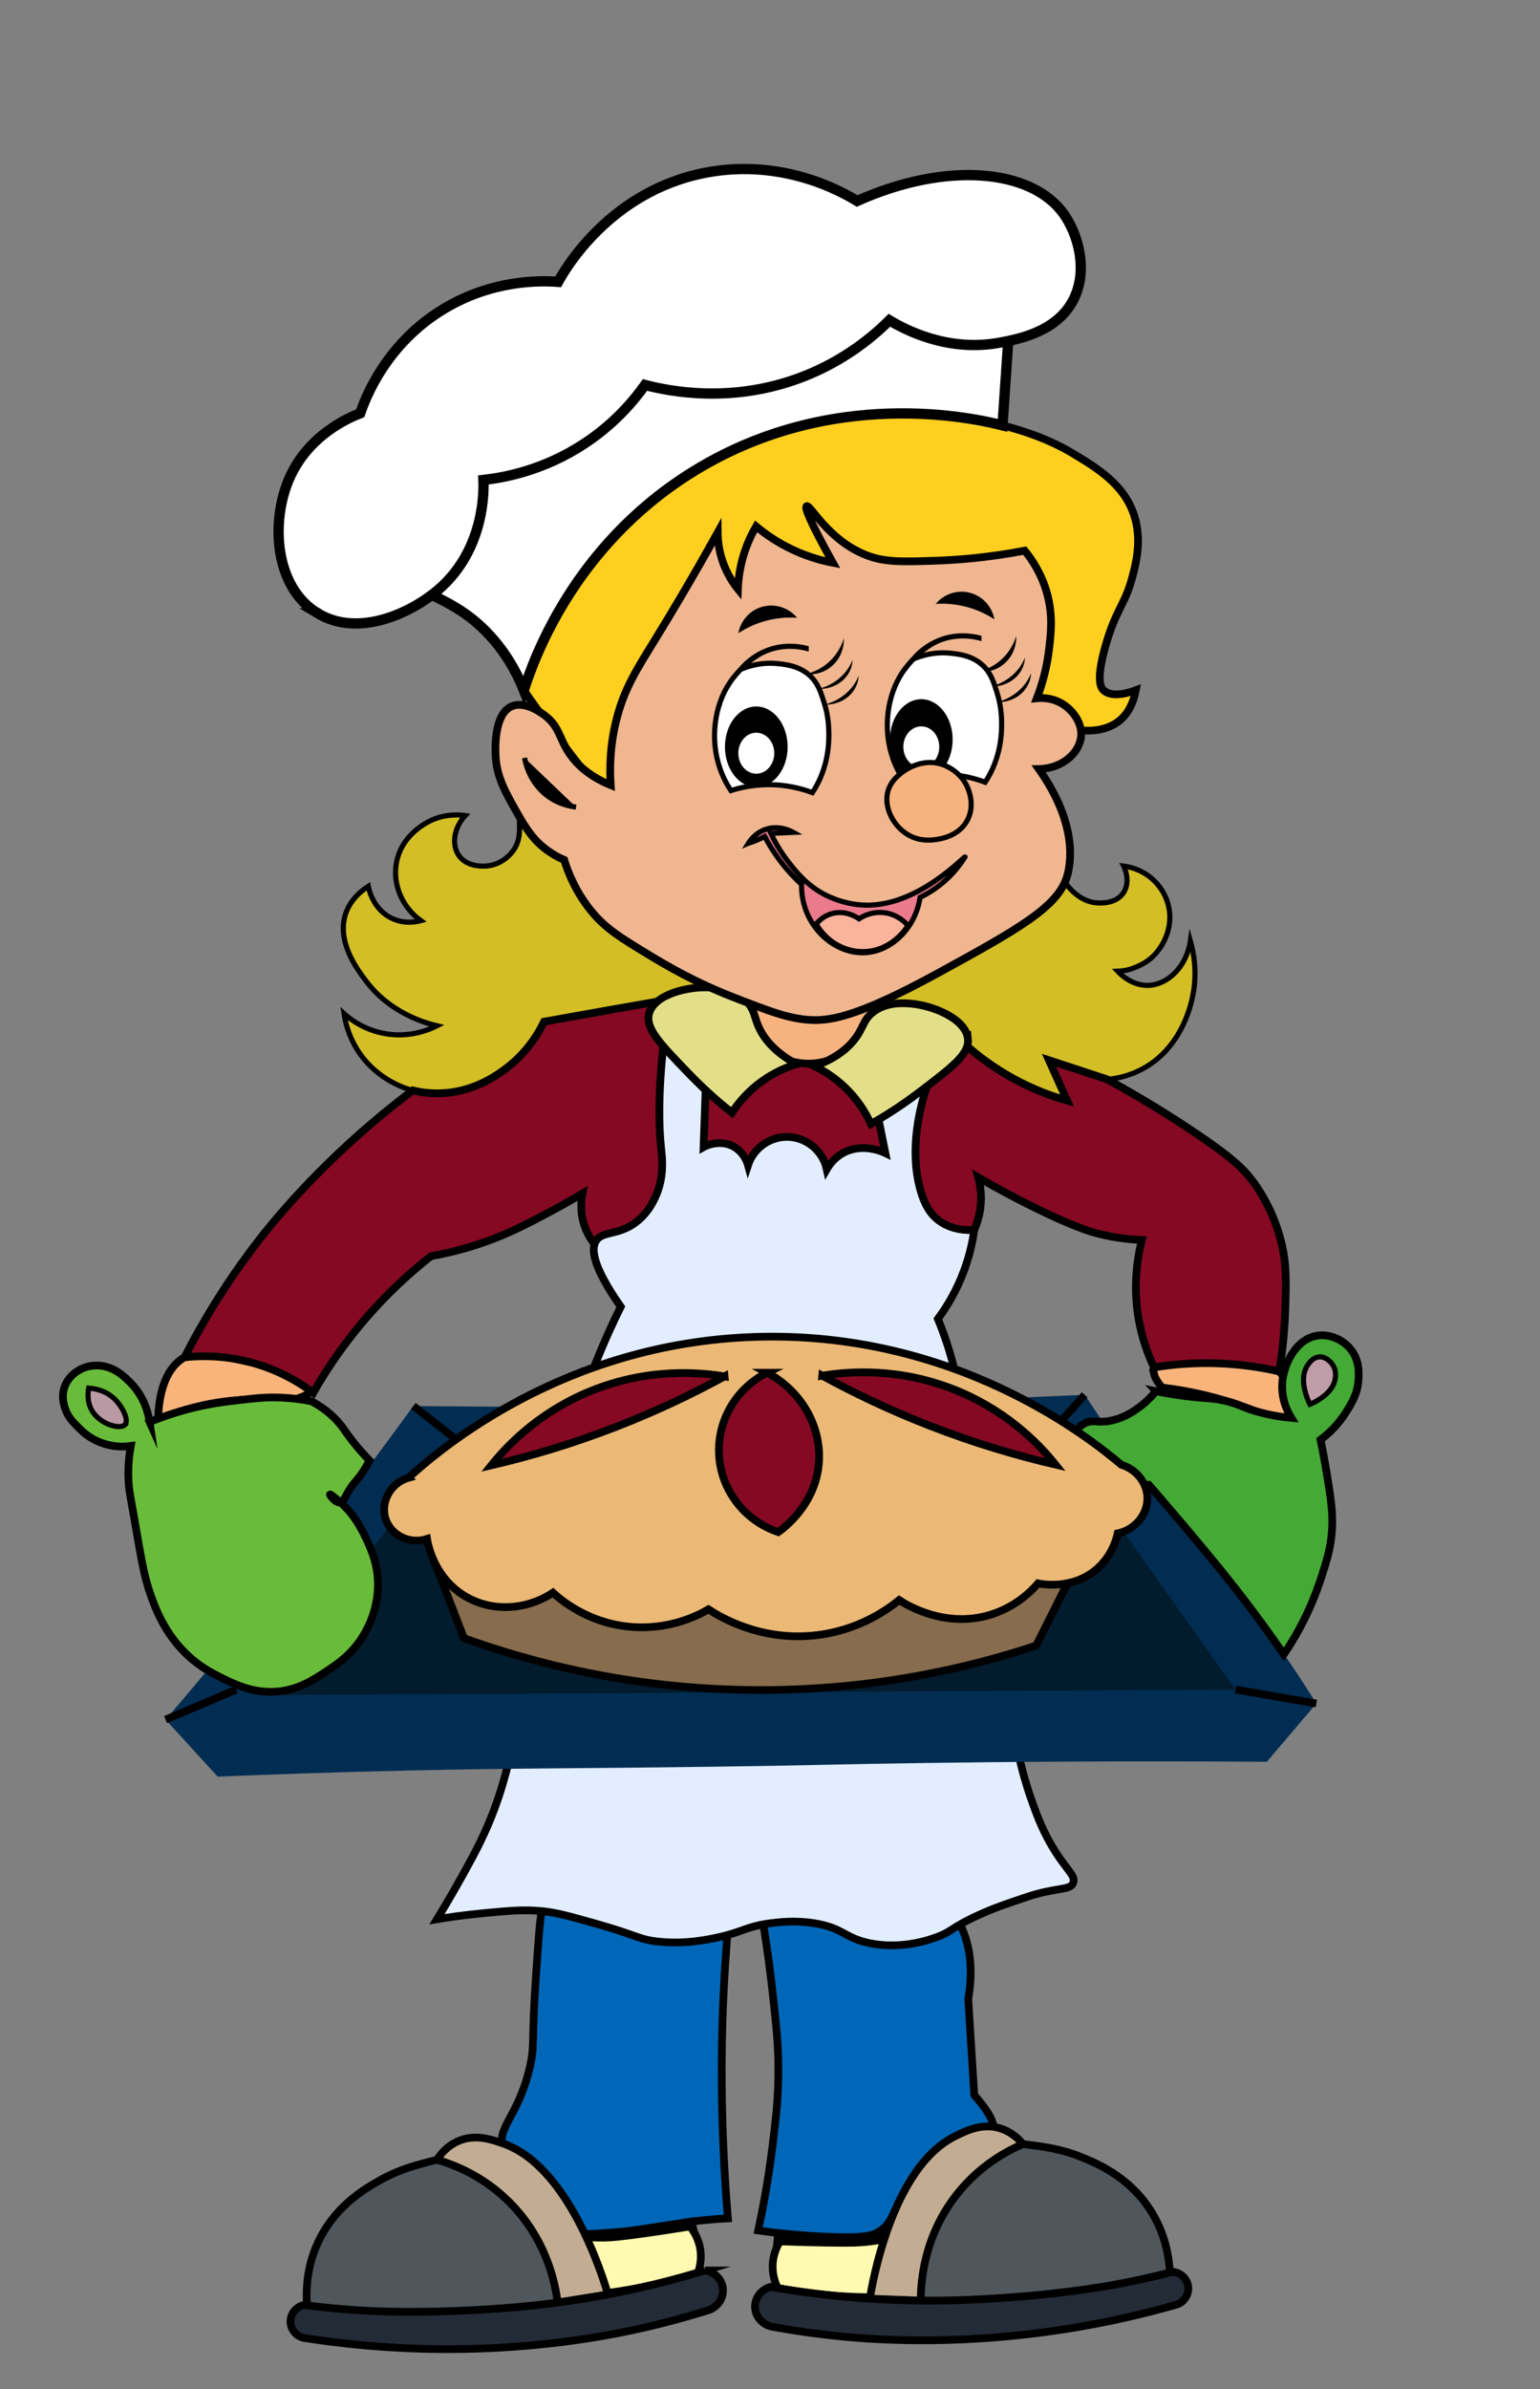 <?xml version="1.0" encoding="UTF-8"?><svg id="Layer_2" xmlns="http://www.w3.org/2000/svg" width="600" height="930" viewBox="0 0 600 930"><rect x="0" y="0" width="600" height="930" fill="#808080" stroke="none"/><defs><style>.cls-1{fill:#eb7b8c;}.cls-1,.cls-2,.cls-3,.cls-4,.cls-5,.cls-6,.cls-7,.cls-8,.cls-9,.cls-10,.cls-11,.cls-12,.cls-13,.cls-14,.cls-15,.cls-16,.cls-17,.cls-18,.cls-19,.cls-20,.cls-21,.cls-22,.cls-23,.cls-24,.cls-25{stroke:#000;stroke-miterlimit:10;}.cls-1,.cls-2,.cls-3,.cls-5,.cls-6,.cls-7,.cls-8,.cls-9{stroke-width:2px;}.cls-2,.cls-4,.cls-26{fill:#fff;}.cls-3{fill:#fbb39c;}.cls-4{stroke-width:4px;}.cls-5{fill:#b999a4;}.cls-6{fill:#d3be25;}.cls-7{fill:#c09ca8;}.cls-8,.cls-25{fill:#f7b37f;}.cls-10{fill:#232b36;}.cls-10,.cls-11,.cls-12,.cls-13,.cls-14,.cls-15,.cls-16,.cls-17,.cls-18,.cls-19,.cls-20,.cls-21,.cls-22,.cls-23,.cls-24,.cls-25{stroke-width:3px;}.cls-11{fill:#e2df88;}.cls-12{fill:#c2ad92;}.cls-13{fill:#876c4d;}.cls-14{fill:#45a935;}.cls-15{fill:#4f575c;}.cls-16{fill:#850923;}.cls-17{fill:#fecf1f;}.cls-18{fill:#69bc3a;}.cls-19{fill:#0067b8;}.cls-27,.cls-26,.cls-28,.cls-29,.cls-30{stroke-width:0px;}.cls-20{fill:#efb68f;}.cls-21{fill:#ebb975;}.cls-22{fill:#e2edff;}.cls-23{fill:#fffaaf;}.cls-24{fill:#f8b47b;}.cls-28{fill:#022d52;}.cls-29{fill:#021b2d;}.cls-30{fill:#010101;}</style></defs><path class="cls-17" d="m390.6,165.59c14.8,3.81,23.26,8.43,27.54,11.02,9.43,5.69,19.6,11.87,23.61,23.61,3.38,9.9.74,19.57-.79,25.18-2.69,9.89-6.3,12.1-10.23,25.97-3.88,13.69-1.75,16.41-.79,17.31,3.44,3.24,10.6.75,12.59,0-.74,3.93-2.4,8.59-6.3,11.8-5.16,4.26-11.8,3.96-13.38,3.93-27.84-.37-147.1,64.31-182.57,30.69-6.32-5.99-21.69-26.19-30.33-38.14-2.56-3.54-4.61-6.46-5.87-8.29,3.6-11.2,9.77-26.16,20.64-41.83,12.37-17.83,25.43-28.8,30.94-33.17,12.28-9.72,23.64-15.62,30.87-18.92,5.41-2.47,21.06-9.24,42.88-12.33,28.95-4.1,51.57.7,61.17,3.17Z"/><path class="cls-4" d="m156.88,222.25c3.79,9.83,19.84,8.63,35.41,26.76,6.27,7.3,9.81,14.65,11.8,19.67,3.95-12.4,19.38-55.58,64.53-84.2,55.05-34.89,112.09-21.4,121.97-18.89,1.05-15.48,2.1-30.95,3.15-46.43-18.65-7.65-54.85-19.03-97.58-10.23-35.01,7.21-55.6,24.21-96.79,58.23-19.69,16.26-48.22,40.22-42.49,55.08Z"/><path class="cls-4" d="m123.83,238.77c-16.88-10.12-18.53-35.78-11.02-52.72,7.47-16.86,23.35-23.56,27.54-25.18,2.01-5.89,10.1-27.34,33.05-40.92,18.88-11.17,37.21-10.74,44.07-10.23,2.37-4.35,19.93-35.3,57.45-42.49,30.14-5.78,53.39,7.57,59.02,11.02,34.93-15.6,67.69-12.41,80.27,4.72,5.77,7.86,9.95,22.26,3.93,33.84-6.41,12.33-21.12,15.15-28.33,16.53-20.5,3.92-37.32-5.07-43.28-8.66-6.47,6.42-17.62,15.77-33.84,22.03-27.45,10.59-51.94,5.61-61.38,3.15-4.38,6.15-11.9,15.11-23.61,22.82-15.76,10.38-31.08,13.24-39.35,14.16.15,3.32.85,26.71-17.31,42.49-10.49,9.12-31.16,19.06-47.22,9.44Z"/><path class="cls-6" d="m202.52,318.25c4.6-23.6,196.24,3.57,212.39,25.2.74.99,4.66,6.72,11.1,7.86.68.12,8.46,1.37,11.8-3.93,2.8-4.44.2-9.83,0-10.23,8.31,1.05,15.18,6.99,17.31,14.95,2.54,9.47-2.71,17.75-7.08,21.25-3.53,2.83-7.92,4.01-7.92,4.01-1.86.5-3.48.67-4.67.72,1.08,1.15,5.55,5.64,11.8,5.51,7.66-.16,15.06-7.2,16.53-17.31,1.2,4.18,2.91,12.32.79,22.03-.71,3.26-4.48,20.42-20.46,28.33-12.27,6.07-24.6,3.15-28.66,1.95-2.2-.65-3.97-1.39-5.18-1.95,1.84,3.93,3.67,7.87,5.51,11.8-4.95-1.4-10.57-3.4-16.53-6.3-11.49-5.58-20.02-12.43-25.87-18.03-.68-.65-.56-.55-.89-.86-9.17-8.5-21.31-8.61-26.79-8.79-13-.42-38.16-2.82-71.83-5.64-20.64,2.97-41.28,5.95-61.92,8.92-2.06,4.34-6.66,12.46-15.74,18.89-3.23,2.29-17.85,12.64-35.41,7.87-3.13-.85-13.3-4.07-20.46-14.16-4.38-6.18-5.78-12.33-6.3-15.74,2.18,1.95,7.84,6.5,16.53,7.87,9.68,1.52,17.14-1.86,19.67-3.15-5.5-1.32-18.41-5.29-27.54-17.31-3.43-4.51-11.93-15.7-7.87-26.76,1.95-5.3,6.03-8.54,8.66-10.23.14.78,1.74,9.11,9.44,12.59,4.94,2.23,9.54,1.19,11.02.79-7.4-5.38-11.11-14.32-9.44-22.82,2.23-11.36,12.9-16,14.16-16.53,5.29-2.19,10.11-1.91,12.59-1.57-4.63,4.97-5.34,11.68-2.36,15.74,3.16,4.29,9.26,3.98,10.23,3.93,4.9-.25,8.88-3.14,11.02-6.3,3.35-4.93,1.84-9.94,2.36-12.59Z"/><path class="cls-24" d="m71.89,528.36c-10.18,5.73-10.25,21.95-10.23,24.39,6-2.64,14.56-5.65,25.18-7.08,10.15-1.37,18.85-.86,25.18,0,8.5-2.37,10.43-4.4,10.45-5.88.04-3.98-13.71-7.04-25.86-9.74-13.25-2.94-19.98-4.36-24.72-1.69Z"/><path class="cls-24" d="m449.62,532.29c-.57,1.93.18,4.48,3.15,7.87,4.6.54,11.83,1.61,20.46,3.93,18.25,4.91,26.6,11.05,29.9,7.87,3.01-2.91.39-12.23-4.72-18.1-13.28-15.24-46.17-10.38-48.79-1.57Z"/><path class="cls-19" d="m211.18,743.98c-.76,2.08-1.3,9.78-2.36,25.18-1.84,26.66-.38,26.8-2.36,35.41-4.61,20.05-13.58,23.79-10.23,32.26,3.53,8.92,14.9,8.46,21.25,21.25,2.34,4.71,2.95,9.13,3.15,11.8,8.19.18,14.9-.29,19.67-.79,3.65-.38,7.94-1.04,16.53-2.36,7.51-1.16,10.79-1.76,16.53-2.36,4.3-.45,7.84-.67,10.23-.79-1.66-20.03-2.22-37.15-2.36-50.36-.28-26.59,1.06-45.45,2.12-59.92,1.48-20.25,2.98-40.73,5.75-40.81,2.38-.07,4.81,14.96,8.3,36.62,1.9,11.77,2.97,20.73,3.5,25.55,1.55,13.87,2.33,20.95,2.36,30.69.03,11.49-1.02,19.9-2.36,30.69-1.05,8.44-2.73,19.45-5.51,32.26,6.48.9,15.05,1.87,25.18,2.36,16.07.78,19.2-.44,21.25-1.57,7.18-3.98,4.67-8.84,14.95-20.46,5.46-6.17,10.17-11.5,18.1-14.16,6.18-2.08,10.32-1.19,11.8-3.93,1.97-3.64-2.7-10.02-7.08-14.95-.79-12.45-1.57-24.9-2.36-37.35,1.51-8.65,1.73-19.23-3.14-29.09-23.93-48.49-150.69-38.48-162.9-5.17Z"/><path class="cls-15" d="m196.23,836.83c-6.5.35-15.51,1.3-25.97,3.93-7.9,1.99-14.52,3.66-22.03,7.87-5.34,2.99-16.78,9.4-23.61,22.82-8.25,16.22-4.45,32.27-3.15,36.99,5.18.97,13.02,2.25,22.63,3.05,12.79,1.06,30.39,1.4,73.42-5.15,13.81-2.1,32.04-5.19,53.46-9.7.73-4.65,1.22-10.54.79-17.31-.36-5.61-1.28-10.5-2.3-14.5-7.25,1.43-15.19,2.68-23.76,3.59-8.99.95-17.39,1.38-25.09,1.47-.7-4.01-2.38-10.6-6.91-17.46-5.96-9.03-13.63-13.62-17.48-15.59Z"/><path class="cls-23" d="m220.62,869.88c1.47,7.98,2.95,15.97,4.42,23.95,7.84-.59,16.65-1.7,26.18-3.68,7.58-1.58,14.51-3.47,20.71-5.46.58-1.59,1.41-4.53,1.02-8.2-.53-5.02-3.02-8.41-4.12-9.76-7.18,1.17-13.24,2.06-17.79,2.7-9.75,1.37-12.61,1.59-15.59,1.64-6.24.1-11.37-.57-14.83-1.19Z"/><path class="cls-16" d="m256.07,389.9c-11.49,2-23,4.04-34.54,6.11-3.19.57-6.37,1.15-9.56,1.72-2.1,4.37-6.71,12.39-15.74,18.89-3.43,2.47-12.22,8.61-24.73,8.98-4.44.13-8.13-.5-10.68-1.11-4.12,3.09-9.66,7.4-15.99,12.79-24.53,20.91-39.78,40.12-43.41,44.77-8.92,11.41-19.56,26.82-29.53,46.32,5.7-.61,14.48-.86,24.72,1.69,11.98,2.99,20.57,8.47,25.44,12.14,4.51-7.93,10.47-17.02,18.3-26.42,9.57-11.49,19.26-20.26,27.54-26.76,10.67-1.9,19.14-4.71,25.18-7.08,7.82-3.08,14.26-6.51,21.25-10.23,5.21-2.77,9.5-5.25,12.59-7.08-.5,2.65-1.15,8.22,1.44,14.22.98,2.27,2.19,4.07,3.29,5.43,49.31-1.83,98.62-3.65,147.93-5.48.89-2,1.85-4.72,2.33-8.03.77-5.32-.03-9.74-.76-12.43,8.78,5.1,16.35,9.01,22.03,11.8,15.85,7.79,22.38,9.54,25.18,10.23,6.82,1.67,12.63,2.19,16.53,2.36-1.37,5.31-2.67,12.78-2.25,21.71.58,12.41,4.23,22.06,6.98,27.87,6.84-1.12,15.38-1.95,25.18-1.57,9.18.35,17.15,1.66,23.61,3.15.96-5.82,2.05-14.21,2.36-24.39.33-10.99.53-17.46-1.57-25.97-3.12-12.63-9.17-21.13-11.02-23.61-3.58-4.8-7.98-9.23-23.61-19.67-8.21-5.49-19.37-12.53-33.16-20.07-7.57-2.49-15.14-4.98-22.72-7.47,2.36,5.25,4.72,10.49,7.08,15.74-7.32-2.09-16.6-5.61-26.31-11.74-4.93-3.11-9.13-6.36-12.64-9.43-40.26-5.78-80.51-11.57-120.77-17.35Z"/><path class="cls-22" d="m258.41,407.27c-2.01,18.91-1.72,31.43-.8,40.03.36,3.41,1.34,11.02-2.36,18.89-.83,1.76-2.59,5.41-6.3,8.66-7.17,6.27-13.75,4.13-16.53,7.87-2.27,3.05-1.85,9.83,9.44,25.97-6.75,13.62-11.01,24.83-13.38,31.48-19.63,55.19-21.51,114.17-31.48,150.3-1.18,4.29-3.2,11.49-7.08,20.46-3.54,8.17-7.45,15.1-11.8,22.82-3.14,5.57-5.89,10.14-7.87,13.38,4.26-.71,10.5-1.64,18.1-2.36,10.05-.95,15.62-1.48,22.82-.79,5.59.54,10.55,1.93,20.46,4.72,16.89,4.75,16.96,6.22,24.39,7.08,10.41,1.21,19.23-.63,23.61-1.57,9.68-2.09,11.15-4.28,20.46-5.51,3.45-.45,9.71-1.23,17.31,0,11.42,1.85,11.7,5.94,22.03,7.87,12.02,2.24,22.27-1.31,25.18-2.36,6.65-2.39,5.78-3.75,16.53-8.66,6.21-2.83,11.07-4.46,18.89-7.08,11.85-3.97,16.93-2.4,18.1-5.51,1.12-3-2.95-5.06-8.66-14.95-3.85-6.69-5.92-12.56-7.87-18.1,0,0-2.26-6.42-3.93-13.38-6.12-25.39-21.07-126.86-23.61-142.43-.52-3.19-1.61-9.45-3.93-17.31-1.71-5.79-3.5-10.41-4.72-13.38,3.27-4.4,7.21-10.7,10.23-18.89,2.18-5.92,3.33-11.32,3.93-15.74-2.44.17-8.82.28-14.16-3.93-2.33-1.84-5.13-5.03-7.08-12.59-4-15.52.21-31.53,2.77-39.35-6.26,4.31-12.52,8.61-18.79,12.92.88,4.35,1.76,8.7,2.64,13.05-.92-.45-8.97-4.18-16.53,0-3.45,1.91-5.37,4.69-6.3,6.3-1.54-7.12-7.74-12.32-14.95-12.59-7.06-.27-13.53,4.24-15.74,11.02-.25-.89-1.44-4.85-5.41-7.15-5.64-3.26-11.57-.12-11.9.07.26-7.38.53-14.77.79-22.15-5.5-5.7-11.01-11.4-16.51-17.09Z"/><path class="cls-25" d="m289.26,392.89c1.59-7.41,14.83-10.02,17.32-10.51,13.95-2.75,32.68,2.19,34.18,11.17,1.4,8.39-12.13,20.65-26.01,20.51-13.96-.14-27.29-12.83-25.5-21.17Z"/><path class="cls-11" d="m252.89,394.58c-1.53,5.76,4.23,11.71,15.74,23.61,6.32,6.53,12.14,11.49,16.53,14.95,2.31-3.52,6.52-8.89,13.38-13.38,4.39-2.87,8.58-4.53,11.8-5.51-9.16-4.98-13.09-10.56-14.95-14.95-1.53-3.6-1.48-6-4.02-8.92-4.62-5.32-12.09-5.79-14.63-5.95-8.56-.54-21.84,2.59-23.84,10.14Z"/><path class="cls-11" d="m377.11,404.38c.63,5.92-5.97,10.92-19.16,20.93-7.24,5.49-13.76,9.5-18.62,12.25-1.75-3.83-5.08-9.79-11.18-15.26-3.9-3.51-7.78-5.78-10.82-7.25,9.81-3.53,14.55-8.44,17.06-12.49,2.06-3.33,2.38-5.7,5.33-8.2,5.38-4.55,12.83-3.87,15.37-3.64,8.54.78,21.19,5.9,22.01,13.67Z"/><path class="cls-20" d="m421.23,286.42c.34-5.12-3.25-9.81-7.02-12.24-4.31-2.77-8.74-2.51-10.23-2.36,2.9-7.51,4.14-14.09,4.72-18.89.76-6.34,1.62-13.43-.79-22.03-2.09-7.48-5.78-13-8.66-16.53-14.54,2.76-26.71,3.66-35.41,3.93-13,.41-19.64.56-26.76-2.36-14.83-6.08-21.47-19.78-22.82-18.89-.76.5.83,5.12,10.23,22.03-4.79-.92-11.19-2.69-18.1-6.3-4.88-2.54-8.8-5.36-11.8-7.87-1.65,2.83-3.53,6.66-4.95,11.42-1.51,5.07-2.01,9.57-2.14,12.98-1.74-2.16-4.14-5.64-5.84-10.45-1.66-4.7-2.01-8.84-2.03-11.59-10.12,18.2-18.58,32.28-24.39,41.71-6.91,11.21-11.86,18.74-14.95,30.69-2.74,10.58-2.77,19.81-2.36,25.97-8.53-3.5-13.11-8.11-15.74-11.8-4.31-6.06-4.02-10.55-9.44-14.95-.9-.73-7.91-6.28-13.38-3.93-6.93,2.97-6.39,16.49-6.3,18.89.34,8.55,3.74,14.47,9.44,24.39,3.37,5.87,6.08,9.11,9.44,11.8,2.97,2.39,5.83,3.84,7.87,4.72,1.63,5.29,4.75,12.99,11.02,20.46,5.36,6.38,10.99,9.85,22.03,16.53,6.74,4.07,17.38,10.44,33.05,16.53,13.62,5.29,20.43,7.93,28.33,8.66,7.93.72,18.33-.15,51.15-18.1,31.24-17.08,46.94-25.87,50.36-37.77,1.15-4,4.73-19.39-11.02-41.71,9.18-.15,16.03-6.37,16.47-12.94Z"/><path class="cls-12" d="m195.57,834.28c-4.06-1.4-10.76-3.75-17.44-.6-4.38,2.07-6.81,5.39-7.87,7.08,6.05,1.74,17.45,5.92,27.88,16.18,15.41,15.16,18.4,33.45,19.12,39.4,6.54-1.06,13.08-2.11,19.63-3.17-2.05-6.84-10.29-32.9-25.62-48.56-4.74-4.84-9.79-8.31-15.7-10.34Z"/><path class="cls-10" d="m274.69,883.86c-7.25,2.21-17.23,5-29.27,7.59-28.83,6.2-51.46,7.38-64.82,8.02-22.5,1.07-38.13.08-42.49-.22-7.97-.55-14.71-1.3-19.73-1.95-3.16.74-5.34,3.61-5.2,6.72.13,2.83,2.15,5.31,4.99,6.07,15.3,2.39,28.18,3.42,37.5,3.9,45.2,2.34,79.54-4.39,93-7.37,11.42-2.53,20.7-5.22,26.88-7.15,4.06-1.1,6.63-5.01,6.07-8.89-.49-3.41-3.32-6.2-6.94-6.72Z"/><path class="cls-15" d="m372.3,833.94c6.5-.45,15.56-.62,26.26.71,8.09,1.01,14.86,1.85,22.83,5.1,5.66,2.31,17.81,7.26,26.23,19.75,10.18,15.09,8.38,31.48,7.67,36.32-5.02,1.6-12.65,3.84-22.08,5.8-12.56,2.62-29.99,5.12-73.5,3.91-13.96-.39-32.43-1.21-54.25-3.06-1.29-4.52-2.51-10.31-2.91-17.08-.33-5.62-.02-10.58.5-14.67,7.37.53,15.41.8,24.02.64,9.03-.16,17.42-.77,25.08-1.62.2-4.07,1.06-10.82,4.71-18.18,4.81-9.69,11.85-15.19,15.43-17.62Z"/><path class="cls-23" d="m352.15,869.74c-.48,8.1-.96,16.21-1.45,24.31-7.85.38-16.73.36-26.43-.44-7.72-.63-14.82-1.66-21.22-2.88-.77-1.51-1.95-4.32-2.02-8.01-.09-5.04,1.96-8.72,2.89-10.19,7.27.28,13.4.42,17.99.49,9.84.16,12.71.03,15.67-.29,6.21-.67,11.22-1.97,14.57-3Z"/><path class="cls-12" d="m372.64,831.33c3.86-1.88,10.22-5.04,17.23-2.74,4.6,1.51,7.42,4.51,8.68,6.06-5.79,2.47-16.59,8.02-25.68,19.49-13.43,16.94-14.15,35.46-14.13,41.45-6.62-.24-13.24-.49-19.87-.73,1.19-7.04,6.17-33.92,19.46-51.34,4.11-5.39,8.69-9.45,14.31-12.19Z"/><path class="cls-10" d="m300.21,890.25c7.46,1.3,17.71,2.84,29.98,3.93,29.37,2.61,51.98,1,65.31,0,22.46-1.7,37.85-4.6,42.14-5.44,7.85-1.53,14.44-3.1,19.34-4.36,3.23.35,5.75,2.93,5.99,6.03.22,2.82-1.48,5.54-4.2,6.64-14.89,4.26-27.54,6.86-36.74,8.48-44.57,7.87-79.48,5.42-93.2,4.11-11.65-1.11-21.18-2.64-27.56-3.8-4.17-.59-7.2-4.15-7.12-8.07.07-3.45,2.53-6.56,6.06-7.52Z"/><path class="cls-27" d="m328.77,248.48c.04.82.18,6.21-4.13,10.35-4.5,4.32-10.18,3.75-10.95,3.66,1.78-.4,5.71-1.52,9.38-4.9,3.74-3.45,5.18-7.36,5.7-9.11Z"/><path class="cls-27" d="m332.15,256.93c0,.62-.11,4.7-3.92,8.03-3.97,3.46-8.74,3.27-9.37,3.23,1.52-.38,4.87-1.4,8.1-4.11,3.3-2.77,4.67-5.8,5.19-7.15Z"/><path class="cls-27" d="m334.53,263.04c0,.62-.11,4.7-3.92,8.03-3.97,3.46-8.74,3.27-9.37,3.23,1.52-.38,4.87-1.4,8.1-4.11,3.3-2.77,4.67-5.8,5.19-7.15Z"/><path class="cls-27" d="m395.94,247.54c.04.82.18,6.21-4.13,10.35-4.5,4.32-10.18,3.75-10.95,3.66,1.78-.4,5.71-1.52,9.38-4.9,3.74-3.45,5.18-7.36,5.7-9.11Z"/><path class="cls-27" d="m399.32,255.99c0,.62-.11,4.7-3.92,8.03-3.97,3.46-8.74,3.27-9.37,3.23,1.52-.38,4.87-1.4,8.1-4.11,3.3-2.77,4.67-5.8,5.19-7.15Z"/><path class="cls-27" d="m401.7,262.09c0,.62-.11,4.7-3.92,8.03-3.97,3.46-8.74,3.27-9.37,3.23,1.52-.38,4.87-1.4,8.1-4.11,3.3-2.77,4.67-5.8,5.19-7.15Z"/><path class="cls-28" d="m161.04,547.32c-8.66,11.93-17.59,23.96-26.81,36.05-23.23,30.47-46.56,59.13-69.71,86.05,6.76,7.4,13.51,14.8,20.27,22.2,16.94-.71,43.13-1.69,75.29-2.41,41.7-.93,60.31-.68,117.28-1.45,43.85-.59,45.09-.92,82.53-1.45,31.15-.44,76.94-.85,133.68-.48,6.43-7.56,12.87-15.12,19.3-22.68-6.13-9.87-14.12-21.89-24.15-35.1-15.59-20.52-24.52-28.63-41.1-50.01-7.27-9.36-15.86-21.09-24.99-35.06-15.99.72-32.08,1.37-48.26,1.93-72.77,2.53-143.91,3.25-213.32,2.41Z"/><path class="cls-29" d="m481.4,657.73c-126.72.72-253.45,1.44-380.17,2.16,23.81-31.02,47.61-62.04,71.42-93.06l239.5-6.49c23.08,32.46,46.17,64.93,69.25,97.39Z"/><path class="cls-18" d="m58.3,553.6c-.44-2.96-1.83-9.4-7.1-14.93-2.09-2.2-6.77-7.11-13.46-7.1-1.11,0-4.34.05-7.59,2.2-.95.63-3.58,2.41-4.89,5.87-1.55,4.09-.23,7.74.24,9.06,1.07,2.95,2.79,4.7,4.89,6.85,1.27,1.3,3.39,3.42,6.85,5.14,2.83,1.41,5.41,1.96,7.1,2.2,2.7.38,4.99.23,6.61,0-1.34,7.6-1.05,13.53-.49,17.62.17,1.26.25,1.45,1.71,9.79,1.3,7.36,1.59,9.2,1.96,11.26,1.27,7.07,2.39,13.25,4.65,19.58,1.96,5.48,6.16,16.81,16.89,25.45,3.75,3.02,7.09,4.75,9.3,5.87,5.62,2.87,12.78,6.51,21.78,6.12,8.92-.39,15.23-4.56,20.56-8.08,4.09-2.7,9.73-6.43,14.2-13.71,1.87-3.06,6.53-11.62,5.63-22.76-.55-6.79-2.94-11.81-4.89-15.91-2.92-6.13-5.91-9.51-6.61-10.28-1.41-1.57-2.99-2.96-2.99-2.96-1.43-1.27-3.97-3.31-4.11-3.16-.15.17,2.1,3.47,4.11,3.16,1.17-.18,1.43-1.47,2.99-4.14,2.5-4.28,3.85-4.42,6.85-9.54.68-1.16,1.18-2.12,1.47-2.69-1.69-1.71-4.15-4.35-6.85-7.83-2.01-2.59-2.82-3.93-3.92-5.38-2.11-2.79-5.64-6.44-11.75-9.79-3.08-.62-7.45-1.3-12.73-1.47-5.34-.17-9.17.26-15.12.95-6.1.71-12.58,1.46-20.93,3.71-4.26,1.15-9.12,2.71-14.37,4.88Z"/><path class="cls-5" d="m48.75,554.58c-1.76,2-9.41.09-12.73-5.14-2.31-3.65-1.73-7.69-1.47-9.06,1.68.1,6.31.59,10.03,4.16,3.14,3.01,5.71,8.28,4.16,10.03Z"/><path class="cls-14" d="m450.37,541.59c-1.1,1.36-2.76,3.21-5.07,5.07-2.15,1.73-6.59,5.31-12.92,6.46-5.13.93-6.6-.63-9.69.92-3.47,1.74-5.13,5.46-6,8.3,1.92,1.44,3.94,3.12,6,5.07,3.69,3.51,6.56,7.03,8.77,10.15,5.38.15,10.76.31,16.15.46,3.34,3.83,8.14,9.38,13.84,16.15,8.67,10.29,15.65,18.6,23.99,29.53,3.74,4.9,8.87,11.8,14.76,20.3,3.3-4.87,5.86-9.42,7.84-13.38,1.64-3.28,4.42-9.23,6.92-17.07,1.84-5.76,3.04-9.55,3.69-14.76,1.08-8.62-.07-15.41-2.31-28.6-.69-4.07-1.36-7.41-1.85-9.69,5.29-4,8.42-8.27,10.15-11.07,2.05-3.32,4.24-6.87,4.61-12,.19-2.59.58-8.01-3.23-12.46-2.98-3.48-7.8-5.65-12.46-5.07-8.34,1.03-12.93,10.44-13.84,17.07-1,7.28,2.16,13,3.39,14.99-3.23-.28-8.16-.93-13.96-2.64-5.63-1.66-5.99-2.52-10.91-3.78-5.79-1.48-7.96-.97-16.81-2.11-4.71-.61-8.55-1.33-11.07-1.85Z"/><path class="cls-7" d="m510.35,546.67s-4.01-7.63-1.85-13.38c.08-.2,1.91-4.87,5.54-5.07,2.5-.14,4.6,1.91,5.54,3.69,1.57,3,.32,6.18,0,6.92-2.23,5.15-9.23,7.84-9.23,7.84Z"/><path class="cls-13" d="m169.47,608.47c3.77,9.75,7.53,19.49,11.3,29.24,25.27,9.1,64.75,19.96,113.98,20.2,46.45.22,84.11-9.09,108.93-17.31,5.95-11.84,11.91-23.68,17.86-35.52-84.02,1.13-168.04,2.26-252.06,3.39Z"/><path class="cls-21" d="m159.16,575.27c12.37-11.25,60.57-52.41,134.9-54.83,78.12-2.54,130.66,39.49,142.84,49.78,5.71,1.74,9.74,6.69,10.1,12.26.42,6.63-4.43,12.96-11.54,14.43-.56,2.52-2.31,8.72-7.94,13.71-9.43,8.36-21.59,6.08-23.08,5.77-2.77,3.18-8.93,9.3-18.76,12.26-17.91,5.39-33.03-4.24-35.35-5.77-4.59,3.72-15.87,11.82-32.46,13.71-21.47,2.45-37.32-7.14-41.84-10.1-3.84,2.24-15.38,8.3-30.97,6.75-16.07-1.6-26.39-10.28-29.63-13.24-10.6,6.97-23.96,7.51-34.28,1.34-12.07-7.21-14.45-20.29-14.77-22.26-6.62,2.17-13.66-1.26-15.94-7.21-2.5-6.53,1.35-14.49,8.73-16.59Z"/><path class="cls-16" d="m282.3,535.82c-8.77-1.47-30.22-3.83-54.1,6.49-19.44,8.4-31.26,21.23-36.79,28.13,14.63-3.39,31.22-8.21,49.05-15.15,15.86-6.17,29.83-12.91,41.84-19.48Z"/><path class="cls-16" d="m298.89,534.38c-12.01,5.97-19.39,18.47-18.76,31.74.66,13.79,9.85,25.88,23.08,30.3,1.75-1.22,14.83-10.65,15.87-27.41.87-14.05-7.05-27.65-20.2-34.63Z"/><path class="cls-16" d="m320.35,535.54c8.77-1.47,30.22-3.83,54.1,6.49,19.44,8.4,31.26,21.23,36.79,28.13-14.63-3.39-31.22-8.21-49.05-15.15-15.86-6.17-29.83-12.91-41.84-19.48Z"/><line class="cls-21" x1="481.4" y1="657.73" x2="512.86" y2="663.15"/><line class="cls-21" x1="422.61" y1="542.98" x2="414.31" y2="552.2"/><line class="cls-21" x1="64.51" y1="669.42" x2="92.07" y2="657.73"/><line class="cls-21" x1="177.69" y1="560.35" x2="161.04" y2="547.32"/><g id="Layer_3"><path class="cls-2" d="m314.09,252.34c-2.93-.69-8.91-1.63-15.28.92-4.99,2-8.3,5.37-10.22,7.31-.44.45-2.58,2.64-4.42,5.42-5.73,8.66-7.7,21.68-3.61,33.34.75,2.14,2.02,5.12,4.22,8.43,3.43-1.1,8.32-2.24,14.26-2.3,7.6-.07,13.67,1.67,17.47,3.1.77-1.17,1.71-2.72,2.61-4.62.42-.88,1.67-3.6,2.61-7.43.39-1.58,1.29-5.66,1.2-11.04-.04-2.32-.14-6.61-1.81-11.85-1.38-4.33-2.41-7.6-5.42-10.44-4.1-3.88-9.18-4.45-12.45-4.82-6.39-.72-11.63.93-14.66,2.21,1.53-1.81,4.84-5.23,10.22-7.31,6.92-2.67,13.02-1.48,15.28-.92Z"/><ellipse class="cls-27" cx="294.66" cy="290.74" rx="12.21" ry="15.71"/><ellipse class="cls-26" cx="294.66" cy="293.21" rx="7" ry="7.98"/><path class="cls-30" d="m287.66,246.51c.93-5.14,4.81-9.26,9.84-10.44,4.8-1.13,9.87.59,13.05,4.42-2.78-.19-6.8-.15-11.45,1-5.14,1.28-9.01,3.41-11.45,5.02Z"/><path class="cls-2" d="m381.4,248.29c-2.93-.69-8.91-1.63-15.28.92-4.99,2-8.3,5.37-10.22,7.31-.44.45-2.58,2.64-4.42,5.42-5.73,8.66-7.7,21.68-3.61,33.34.75,2.14,2.02,5.12,4.22,8.43,3.43-1.1,8.32-2.24,14.26-2.3,7.6-.07,13.67,1.67,17.47,3.1.77-1.17,1.71-2.72,2.61-4.62.42-.88,1.67-3.6,2.61-7.43.39-1.58,1.29-5.66,1.2-11.04-.04-2.32-.14-6.61-1.81-11.85-1.38-4.33-2.41-7.6-5.42-10.44-4.1-3.88-9.18-4.45-12.45-4.82-6.39-.72-11.63.93-14.66,2.21,1.53-1.81,4.84-5.23,10.22-7.31,6.92-2.67,13.02-1.48,15.28-.92Z"/><ellipse class="cls-27" cx="358.95" cy="287.9" rx="12.21" ry="15.71"/><ellipse class="cls-26" cx="358.95" cy="290.74" rx="7" ry="7.98"/><path class="cls-8" d="m346.02,307.76c1.01-3.34,3.3-5.3,4.6-6.42.91-.78,7.79-6.47,16.28-3.82.76.24,7.46,2.45,10.24,9.44.43,1.07,2.67,6.7-.2,12.25-3.31,6.4-10.71,7.4-12.45,7.63-1.65.22-5.9.74-10.24-1.61-6.06-3.27-10.19-10.97-8.23-17.47Z"/><path class="cls-1" d="m291.6,328.25c.65-1.04,2.56-3.8,6.23-5.22,5.57-2.15,10.55.61,11.25,1-2.91.13-5.82.27-8.74.4,1.32,2.81,3.41,6.68,6.63,10.84,2.86,3.69,6.91,8.94,13.84,12.7,1.91,1.04,9.13,4.72,18.4,4.37,19.64-.74,36.42-19.07,36.78-18.76,0,0,0,.03-.04.08-1.51,2.43-3.8,5.55-7.13,8.64-3.79,3.51-7.56,5.69-10.34,7.03-1.79,11.79-10.78,20.57-20.68,21.49-12.61,1.16-25.8-10.53-25.5-26.51-2.63-2.42-5.61-5.54-8.53-9.44-2.45-3.28-4.35-6.42-5.82-9.21-.52.26-1.05.52-1.61.77-1.64.75-3.23,1.34-4.72,1.81Z"/><path class="cls-3" d="m318.02,359.71c.77-.94,2.73-3.09,6.02-4.03,5.49-1.57,10.02,1.56,10.64,2.01.96-.65,4.61-2.95,9.64-2.41,5.53.6,8.76,4.22,9.44,5.02-.5.82-5.89,9.4-16.27,10.11-7.85.54-15.44-3.64-19.47-10.7Z"/><path class="cls-30" d="m387.43,241.12c-.93-5.14-4.81-9.26-9.84-10.44-4.8-1.13-9.87.59-13.05,4.42,2.78-.19,6.8-.15,11.45,1,5.14,1.28,9.01,3.41,11.45,5.02Z"/><path class="cls-9" d="m204.38,295.03c.33,1.89,1.92,9.65,9.05,14.89,4.33,3.18,8.74,4,11.01,4.26"/></g></svg>